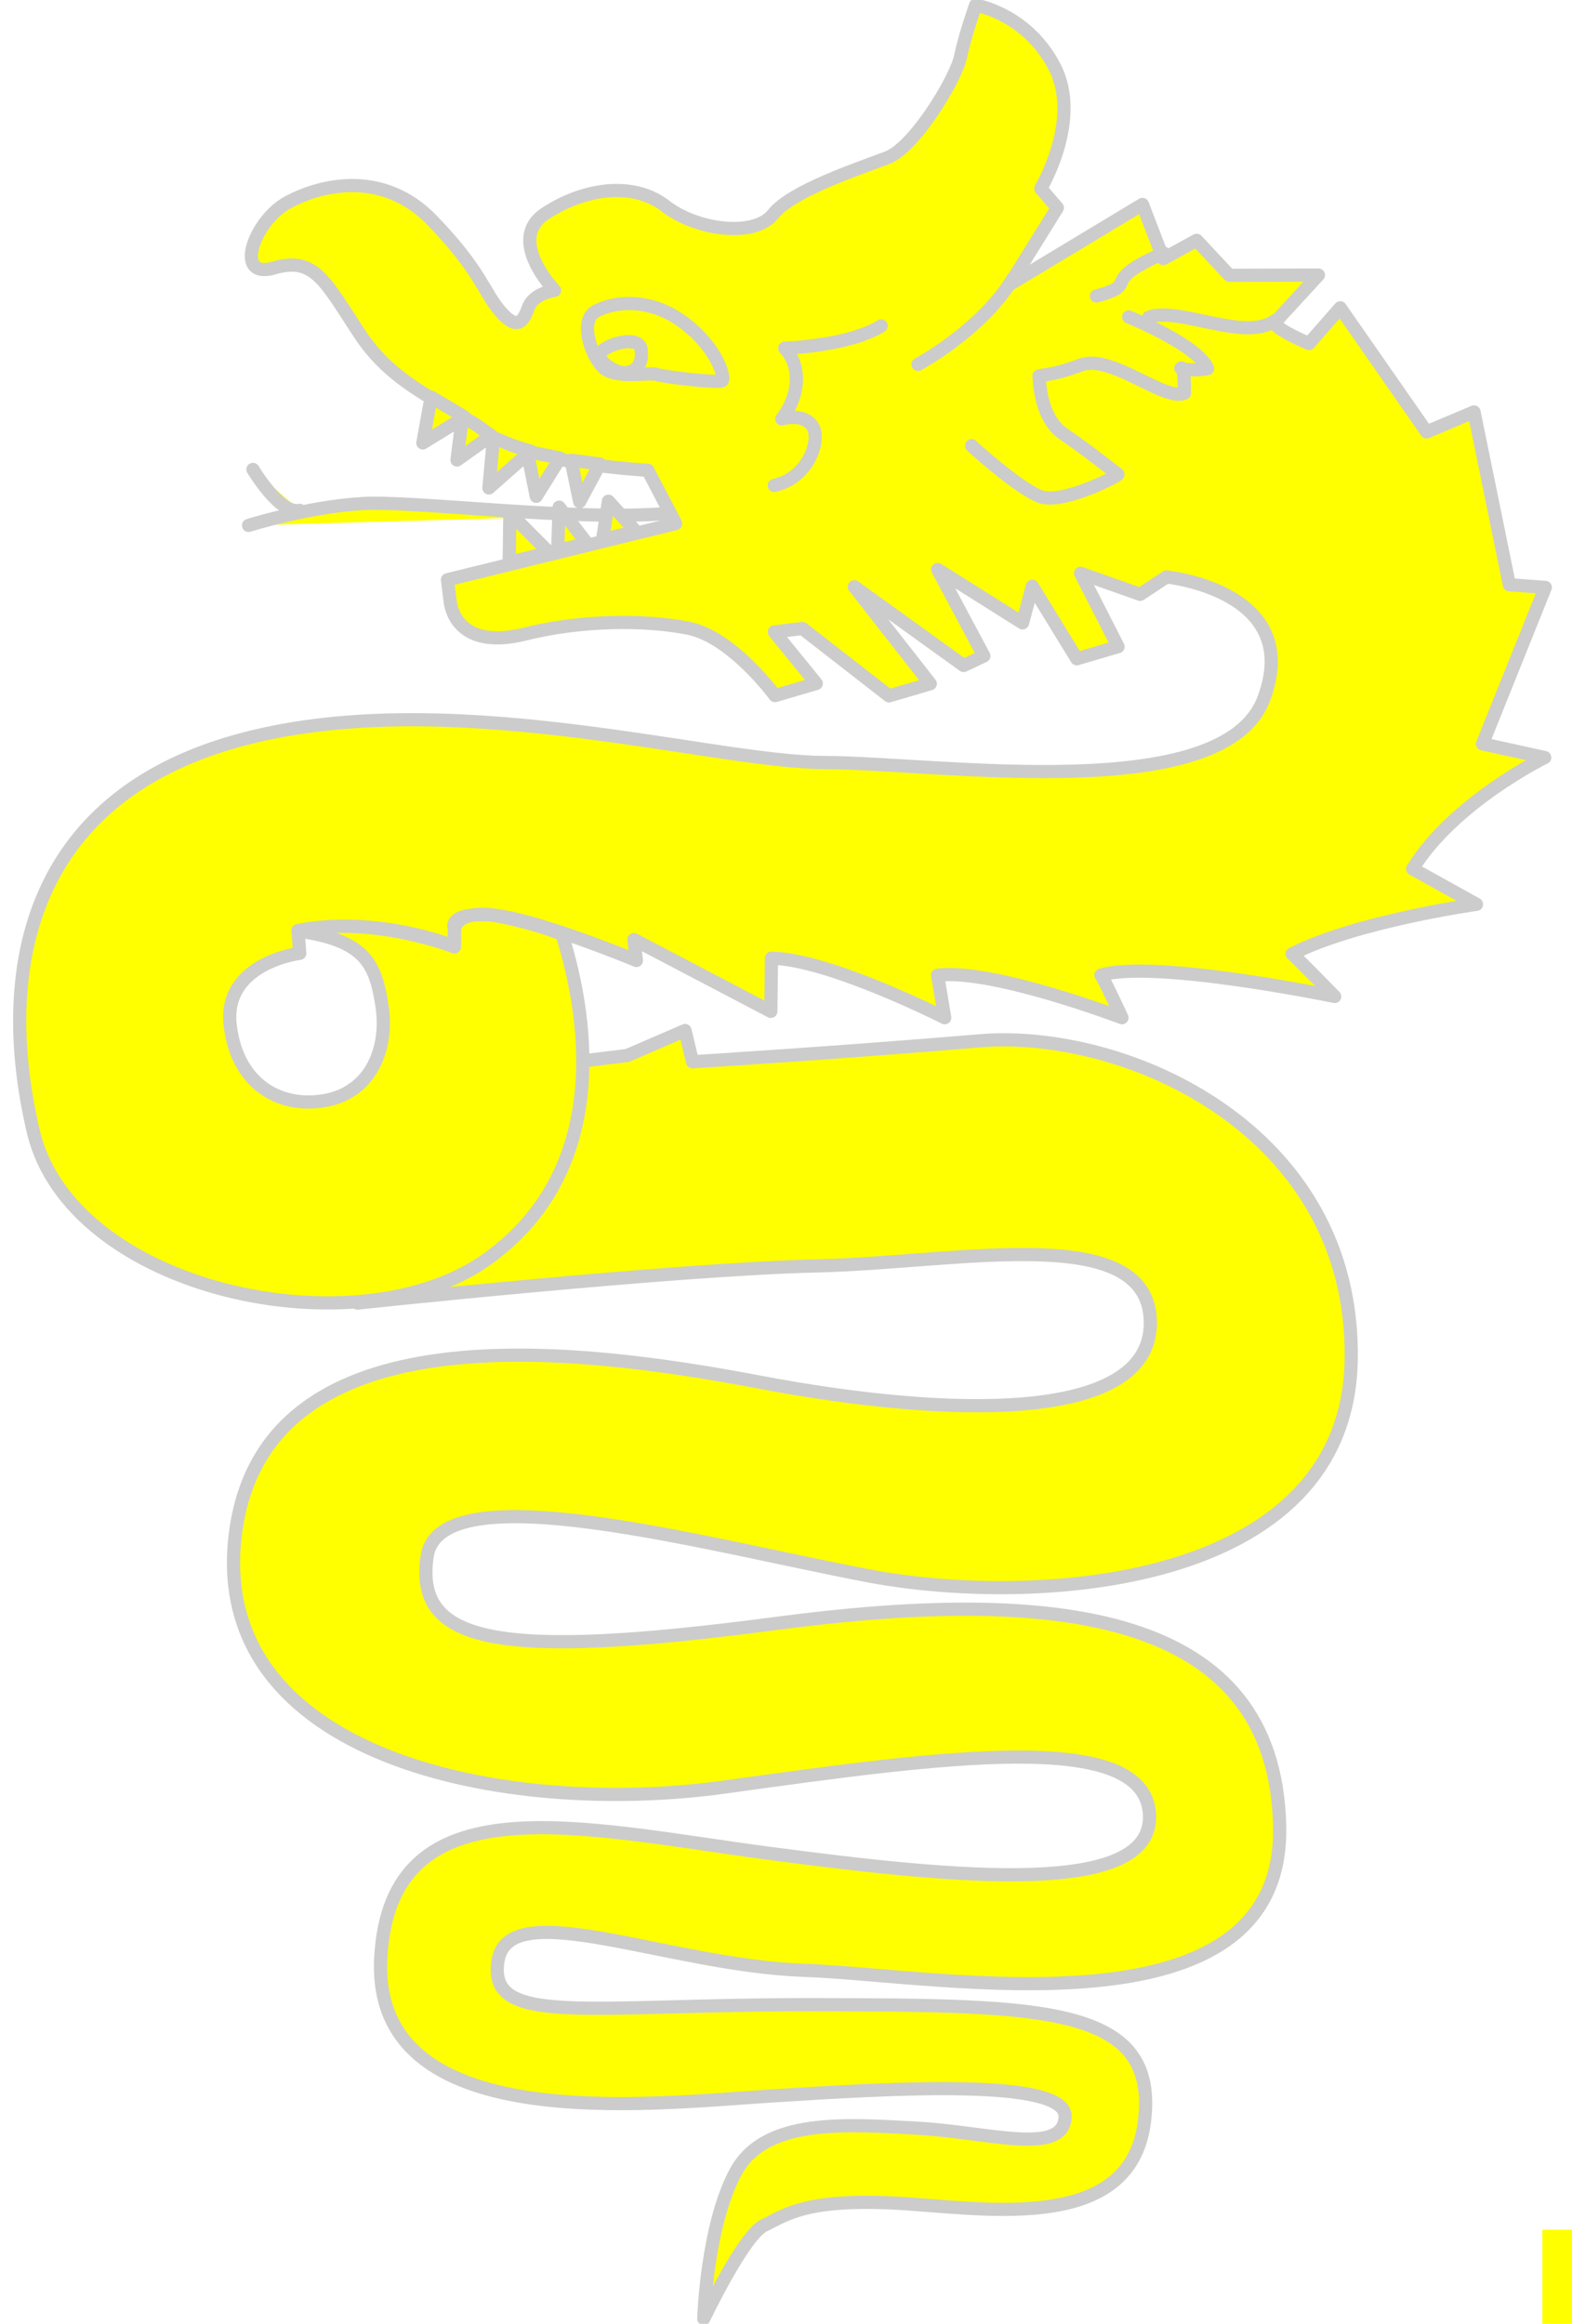<?xml version="1.0" encoding="UTF-8" standalone="no"?>
<!DOCTYPE svg PUBLIC "-//W3C//DTD SVG 1.1//EN" "http://www.w3.org/Graphics/SVG/1.1/DTD/svg11.dtd">
<svg xmlns:dc="http://purl.org/dc/elements/1.1/" xmlns:xl="http://www.w3.org/1999/xlink" version="1.1" xmlns="http://www.w3.org/2000/svg" viewBox="63 62.213 238.5 352.574" width="238.5" height="352.574">
  <defs>
    <clipPath id="artboard_clip_path">
      <path d="M 63 62.213 L 301.5 62.213 L 301.5 414.787 L 63 414.787 Z"/>
    </clipPath>
  </defs>
  <g id="Serpent_Erect_(2)" fill-opacity="1" stroke-dasharray="none" stroke="none" stroke-opacity="1" fill="#ffff00">
    <title>Serpent Erect (2)</title>
    <g id="Serpent_Erect_(2): Layer 2" >
      <title>Layer 2</title>
      <g id="Graphic_24">
        <rect x="297" y="400.5" width="76.5" height="90" id="path"/>
        <clipPath id="clip_path">
          <use xl:href="#path"/>
        </clipPath>
        <g clip-path="url(#clip_path)">
          <image xl:href="image54.pdf" width="235" height="355" transform="translate(304.7 399.35) scale(.26)"/>
        </g>
      </g>
      <g id="Group_3">
        <g id="Group_15">
          <g id="Line_17">
            <path d="M 100.709 141.932 C 100.709 141.932 109.711 139.091 117.942 138.616 C 126.173 138.142 149.796 141.327 164.529 140.099" stroke="#cccccc" stroke-linecap="round" stroke-linejoin="round" stroke-width="2"/>
          </g>
          <g id="Line_16">
            <path d="M 101.375 133.432 C 101.375 133.432 105.504 140.375 108.473 139.637" stroke="#cccccc" stroke-linecap="round" stroke-linejoin="round" stroke-width="2"/>
          </g>
        </g>
        <g id="Graphic_14">
          <path d="M 202.025 385.092 C 191.169 384.505 179.058 383.574 174.633 391.71 C 170.208 399.846 169.776 414 169.776 414 C 169.776 414 175.829 401.325 178.904 399.863 C 181.979 398.401 184.923 395.87 198.009 396.432 C 211.096 396.994 234.457 401.719 236.632 384.096 C 238.808 366.474 221.446 366.437 186.723 366.362 C 152 366.287 136.927 369.84 138.558 359.698 C 140.19 349.556 164.299 360.438 184.998 361.15 C 205.697 361.863 257.864 371.984 257.148 339.274 C 256.432 306.564 223.191 302.913 180.706 308.527 C 138.221 314.142 125.908 311.45 127.801 298.382 C 129.695 285.313 170.582 296.754 195.012 301.347 C 219.441 305.94 267.411 303.526 268.002 268.521 C 268.592 233.516 233.674 218.27 211.615 220.126 C 189.556 221.982 168.071 223.304 168.071 223.304 L 166.931 218.562 L 158.175 222.349 L 116.496 227.468 L 117.242 259.917 C 117.242 259.917 165.33 254.764 186.966 254.277 C 208.602 253.789 237.439 247.374 237.525 262.882 C 237.612 278.391 206.149 277.201 178.382 271.933 C 150.615 266.665 103.218 260.554 98.736 294.73 C 94.254 328.906 139.632 337.967 172.906 333.349 C 206.18 328.73 236.49 324.49 237.387 337.362 C 238.283 350.234 207.91 347.126 179.561 343.378 C 151.213 339.63 122.177 332.12 120.765 359.276 C 119.352 386.432 161.087 381.433 179.733 380.237 C 198.379 379.04 224.881 377.439 224.599 383.405 C 224.316 389.37 212.882 385.679 202.025 385.092 Z" fill="#f5f5f5"/>
          <path d="M 202.025 385.092 C 191.169 384.505 179.058 383.574 174.633 391.71 C 170.208 399.846 169.776 414 169.776 414 C 169.776 414 175.829 401.325 178.904 399.863 C 181.979 398.401 184.923 395.87 198.009 396.432 C 211.096 396.994 234.457 401.719 236.632 384.096 C 238.808 366.474 221.446 366.437 186.723 366.362 C 152 366.287 136.927 369.84 138.558 359.698 C 140.19 349.556 164.299 360.438 184.998 361.15 C 205.697 361.863 257.864 371.984 257.148 339.274 C 256.432 306.564 223.191 302.913 180.706 308.527 C 138.221 314.142 125.908 311.45 127.801 298.382 C 129.695 285.313 170.582 296.754 195.012 301.347 C 219.441 305.94 267.411 303.526 268.002 268.521 C 268.592 233.516 233.674 218.27 211.615 220.126 C 189.556 221.982 168.071 223.304 168.071 223.304 L 166.931 218.562 L 158.175 222.349 L 116.496 227.468 L 117.242 259.917 C 117.242 259.917 165.33 254.764 186.966 254.277 C 208.602 253.789 237.439 247.374 237.525 262.882 C 237.612 278.391 206.149 277.201 178.382 271.933 C 150.615 266.665 103.218 260.554 98.736 294.73 C 94.254 328.906 139.632 337.967 172.906 333.349 C 206.18 328.73 236.49 324.49 237.387 337.362 C 238.283 350.234 207.91 347.126 179.561 343.378 C 151.213 339.63 122.177 332.12 120.765 359.276 C 119.352 386.432 161.087 381.433 179.733 380.237 C 198.379 379.04 224.881 377.439 224.599 383.405 C 224.316 389.37 212.882 385.679 202.025 385.092 Z" stroke="#cccccc" stroke-linecap="round" stroke-linejoin="round" stroke-width="2"/>
        </g>
        <g id="Graphic_13">
          <path d="M 108.219 203.458 C 118.418 204.907 119.96 208.41 120.95 214.802 C 121.94 221.194 119.341 227.644 112.806 229.08 C 106.271 230.516 99.096 227.364 97.932 217.832 C 96.769 208.3 108.477 206.852 108.477 206.852 L 108.219 203.458 Z M 108.2 203.399 C 120.423 201.048 131.817 205.75 131.817 205.75 L 131.967 203.246 C 131.967 203.246 130.945 201.392 134.773 201.042 L 134.773 201.042 C 131.935 201.487 131.967 203.246 131.967 203.246 L 131.946 205.879 C 131.946 205.879 119.641 201.017 108.2 203.399 Z M 134.773 201.042 C 135.406 200.984 136.172 200.968 137.097 201.007 C 137.441 201.022 137.813 201.055 141.416 201.71 C 140.249 201.418 139.226 201.22 141.417 201.709 C 148.868 203.479 159.555 207.939 159.555 207.939 L 159.168 204.762 L 179.95 215.661 L 180.045 207.588 C 188.887 207.76 206.329 216.626 206.329 216.626 L 205.254 210.172 C 213.559 209.129 233.222 216.626 233.222 216.626 C 233.222 216.626 230.358 210.43 230.026 210.162 L 230.026 210.162 L 230.026 210.162 C 238.042 207.725 265.494 213.399 265.494 213.399 C 265.494 213.399 259.446 207.201 259.04 206.945 C 268.759 201.985 287.009 199.415 287.009 199.415 L 277.327 194.036 C 283.504 183.958 297.359 177.143 297.359 177.143 L 287.921 175.071 L 297.451 151.336 L 291.998 150.927 L 286.636 124.71 L 279.441 127.738 L 266.337 108.915 L 261.595 114.331 C 256.435 112.103 256.351 111.209 256.351 111.209 L 263.029 103.945 L 249.525 103.981 L 244.555 98.676 L 239.49 101.444 L 236.326 93.232 L 216.194 105.363 L 223.419 93.732 L 220.902 90.815 C 220.902 90.815 227.192 80.374 222.963 72.291 C 218.734 64.208 211.022 63 211.022 63 C 211.022 63 209.41 67.496 208.733 70.803 C 208.056 74.111 201.767 84.552 197.637 86.131 C 193.507 87.71 183.118 91.128 180.311 94.695 C 177.505 98.263 168.728 97.184 163.952 93.468 C 159.176 89.752 151.722 90.661 145.722 94.619 C 139.721 98.576 147.144 106.268 147.144 106.268 C 147.144 106.268 143.95 106.658 143.143 108.906 C 142.337 111.155 141.402 112.344 138.884 109.426 C 136.367 106.509 135.979 103.332 128.556 95.639 C 121.133 87.947 111.68 90.175 106.614 92.943 C 101.549 95.712 98.324 104.704 104.584 102.865 C 110.843 101.026 112.425 105.132 117.718 113.085 C 123.012 121.038 130.853 123.305 136.823 127.95 C 142.793 132.596 161.282 133.563 161.282 133.563 L 165.511 141.646 L 130.891 150.172 C 130.891 150.172 130.891 150.172 131.279 153.349 C 131.666 156.526 134.313 160.503 142.702 158.404 C 151.091 156.305 160.803 156.194 167.45 157.532 C 174.097 158.87 180.585 167.752 180.585 167.752 L 186.844 165.913 L 180.486 158.09 L 184.745 157.571 L 197.88 167.791 L 204.139 165.952 L 192.617 151.235 L 209.204 163.183 L 212.269 161.734 L 205.265 148.616 L 218.141 156.718 L 219.624 151.163 L 226.37 162.163 L 232.629 160.324 L 226.948 149.194 L 235.983 152.39 L 239.984 149.752 C 239.984 149.752 260.88 151.822 254.737 168.219 C 248.594 184.615 205.337 177.938 188.042 177.9 C 170.747 177.862 130.328 165.786 98.757 174.673 C 67.185 183.56 62.37 209.607 68.037 233.838 C 73.704 258.069 117.168 267.383 136.914 253.244 C 156.659 239.104 151.62 214.599 148.261 203.944 C 145.555 202.9 143.298 202.182 138.206 201.103 C 139.161 201.221 140.249 201.432 141.417 201.709 L 138.329 201.098 C 136.81 200.892 135.654 200.904 134.773 201.042 Z" fill="#ff0000"/>
          <path d="M 108.219 203.458 C 118.418 204.907 119.96 208.41 120.95 214.802 C 121.94 221.194 119.341 227.644 112.806 229.08 C 106.271 230.516 99.096 227.364 97.932 217.832 C 96.769 208.3 108.477 206.852 108.477 206.852 L 108.219 203.458 Z M 108.2 203.399 C 120.423 201.048 131.817 205.75 131.817 205.75 L 131.967 203.246 C 131.967 203.246 130.945 201.392 134.773 201.042 L 134.773 201.042 C 131.935 201.487 131.967 203.246 131.967 203.246 L 131.946 205.879 C 131.946 205.879 119.641 201.017 108.2 203.399 Z M 134.773 201.042 C 135.406 200.984 136.172 200.968 137.097 201.007 C 137.441 201.022 137.813 201.055 141.416 201.71 C 140.249 201.418 139.226 201.22 141.417 201.709 C 148.868 203.479 159.555 207.939 159.555 207.939 L 159.168 204.762 L 179.95 215.661 L 180.045 207.588 C 188.887 207.76 206.329 216.626 206.329 216.626 L 205.254 210.172 C 213.559 209.129 233.222 216.626 233.222 216.626 C 233.222 216.626 230.358 210.43 230.026 210.162 L 230.026 210.162 L 230.026 210.162 C 238.042 207.725 265.494 213.399 265.494 213.399 C 265.494 213.399 259.446 207.201 259.04 206.945 C 268.759 201.985 287.009 199.415 287.009 199.415 L 277.327 194.036 C 283.504 183.958 297.359 177.143 297.359 177.143 L 287.921 175.071 L 297.451 151.336 L 291.998 150.927 L 286.636 124.71 L 279.441 127.738 L 266.337 108.915 L 261.595 114.331 C 256.435 112.103 256.351 111.209 256.351 111.209 L 263.029 103.945 L 249.525 103.981 L 244.555 98.676 L 239.49 101.444 L 236.326 93.232 L 216.194 105.363 L 223.419 93.732 L 220.902 90.815 C 220.902 90.815 227.192 80.374 222.963 72.291 C 218.734 64.208 211.022 63 211.022 63 C 211.022 63 209.41 67.496 208.733 70.803 C 208.056 74.111 201.767 84.552 197.637 86.131 C 193.507 87.71 183.118 91.128 180.311 94.695 C 177.505 98.263 168.728 97.184 163.952 93.468 C 159.176 89.752 151.722 90.661 145.722 94.619 C 139.721 98.576 147.144 106.268 147.144 106.268 C 147.144 106.268 143.95 106.658 143.143 108.906 C 142.337 111.155 141.402 112.344 138.884 109.426 C 136.367 106.509 135.979 103.332 128.556 95.639 C 121.133 87.947 111.68 90.175 106.614 92.943 C 101.549 95.712 98.324 104.704 104.584 102.865 C 110.843 101.026 112.425 105.132 117.718 113.085 C 123.012 121.038 130.853 123.305 136.823 127.95 C 142.793 132.596 161.282 133.563 161.282 133.563 L 165.511 141.646 L 130.891 150.172 C 130.891 150.172 130.891 150.172 131.279 153.349 C 131.666 156.526 134.313 160.503 142.702 158.404 C 151.091 156.305 160.803 156.194 167.45 157.532 C 174.097 158.87 180.585 167.752 180.585 167.752 L 186.844 165.913 L 180.486 158.09 L 184.745 157.571 L 197.88 167.791 L 204.139 165.952 L 192.617 151.235 L 209.204 163.183 L 212.269 161.734 L 205.265 148.616 L 218.141 156.718 L 219.624 151.163 L 226.37 162.163 L 232.629 160.324 L 226.948 149.194 L 235.983 152.39 L 239.984 149.752 C 239.984 149.752 260.88 151.822 254.737 168.219 C 248.594 184.615 205.337 177.938 188.042 177.9 C 170.747 177.862 130.328 165.786 98.757 174.673 C 67.185 183.56 62.37 209.607 68.037 233.838 C 73.704 258.069 117.168 267.383 136.914 253.244 C 156.659 239.104 151.62 214.599 148.261 203.944 C 145.555 202.9 143.298 202.182 138.206 201.103 C 139.161 201.221 140.249 201.432 141.417 201.709 L 138.329 201.098 C 136.81 200.892 135.654 200.904 134.773 201.042 Z" stroke="#cccccc" stroke-linecap="round" stroke-linejoin="round" stroke-width="2"/>
        </g>
        <g id="Line_12">
          <path d="M 216.698 104.448 C 211.854 112.395 202.273 117.491 202.273 117.491" stroke="#cccccc" stroke-linecap="round" stroke-linejoin="round" stroke-width="2"/>
        </g>
        <g id="Line_11">
          <path d="M 239.563 100.602 C 229.279 105.116 236.341 105.207 229.355 107.121" stroke="#cccccc" stroke-linecap="round" stroke-linejoin="round" stroke-width="2"/>
        </g>
        <g id="Line_10">
          <path d="M 256.517 110.808 C 251.889 114.217 241.721 108.615 237.276 110.353" stroke="#cccccc" stroke-linecap="round" stroke-linejoin="round" stroke-width="2"/>
        </g>
        <g id="Line_9">
          <path d="M 234.236 110.292 C 234.236 110.292 244.861 114.615 246.208 118.139 C 243.792 118.558 241.703 118.143 242.231 118.03 C 242.759 117.916 242.702 121.871 242.702 121.871 C 239.597 123.124 231.57 115.852 226.956 117.596 C 222.341 119.339 220.511 119.07 220.625 119.303 C 220.74 119.536 220.628 125.517 224.341 128.038 C 228.054 130.56 232.368 134.038 232.609 134.172 C 232.849 134.306 224.152 138.848 220.76 137.528 C 217.368 136.207 210.182 129.678 210.413 129.833" stroke="#cccccc" stroke-linecap="round" stroke-linejoin="round" stroke-width="2"/>
        </g>
        <g id="Line_8">
          <path d="M 180.476 135.86 C 185.749 134.671 187.521 128.903 186.312 126.949 C 185.102 124.996 182.307 125.579 181.605 125.764 C 184.241 122.392 184.709 117.887 182.063 115.04 C 182.063 115.04 191.719 114.736 196.69 111.66" stroke="#cccccc" stroke-linecap="round" stroke-linejoin="round" stroke-width="2"/>
        </g>
        <g id="Graphic_7">
          <path d="M 153.41 109.427 C 155.945 108.044 161.351 107.201 166.582 111.043 C 171.813 114.885 173.092 119.616 172.537 119.983 C 171.982 120.35 163.82 119.434 162.691 119.035 C 161.561 118.636 156.298 119.814 154.442 117.892 C 152.586 115.971 150.876 110.81 153.41 109.427 Z" fill="#ff0000"/>
          <path d="M 153.41 109.427 C 155.945 108.044 161.351 107.201 166.582 111.043 C 171.813 114.885 173.092 119.616 172.537 119.983 C 171.982 120.35 163.82 119.434 162.691 119.035 C 161.561 118.636 156.298 119.814 154.442 117.892 C 152.586 115.971 150.876 110.81 153.41 109.427 Z" stroke="#cccccc" stroke-linecap="round" stroke-linejoin="round" stroke-width="2"/>
        </g>
        <g id="Graphic_6">
          <path d="M 154.35 115.447 C 155.819 114.194 160.014 113.145 160.273 115.262 C 160.531 117.38 159.595 118.568 157.998 118.763 C 156.4 118.958 152.882 116.701 154.35 115.447 Z" fill="#ff0000"/>
          <path d="M 154.35 115.447 C 155.819 114.194 160.014 113.145 160.273 115.262 C 160.531 117.38 159.595 118.568 157.998 118.763 C 156.4 118.958 152.882 116.701 154.35 115.447 Z" stroke="#cccccc" stroke-linecap="round" stroke-linejoin="round" stroke-width="2"/>
        </g>
        <g id="Graphic_5">
          <path d="M 151.395 132.258 L 149.637 132.042 L 150.943 138.327 L 154.008 132.615 C 153.173 132.511 152.296 132.393 151.395 132.258 Z M 128.41 122.467 L 127.153 129.412 L 133.122 125.743 L 132.334 132.003 L 137.543 128.301 C 137.207 128.097 136.896 127.885 136.613 127.665 C 136.139 127.297 135.654 126.944 135.159 126.601 L 133.379 125.585 L 133.5 125.51 C 131.853 124.473 130.131 123.503 128.41 122.467 Z M 138.773 128.962 L 137.87 128.643 L 137.175 136.246 L 143.056 131.049 L 144.358 137.519 L 147.974 131.708 L 143.361 130.78 L 143.503 130.654 C 141.761 130.176 140.136 129.616 138.773 128.962 Z" fill="#ff0000"/>
          <path d="M 151.395 132.258 L 149.637 132.042 L 150.943 138.327 L 154.008 132.615 C 153.173 132.511 152.296 132.393 151.395 132.258 Z M 128.41 122.467 L 127.153 129.412 L 133.122 125.743 L 132.334 132.003 L 137.543 128.301 C 137.207 128.097 136.896 127.885 136.613 127.665 C 136.139 127.297 135.654 126.944 135.159 126.601 L 133.379 125.585 L 133.5 125.51 C 131.853 124.473 130.131 123.503 128.41 122.467 Z M 138.773 128.962 L 137.87 128.643 L 137.175 136.246 L 143.056 131.049 L 144.358 137.519 L 147.974 131.708 L 143.361 130.78 L 143.503 130.654 C 141.761 130.176 140.136 129.616 138.773 128.962 Z" stroke="#cccccc" stroke-linecap="round" stroke-linejoin="round" stroke-width="2"/>
        </g>
        <g id="Graphic_4">
          <path d="M 146.321 146.051 L 140.357 140.058 L 140.249 147.529 Z M 152.053 144.655 L 147.833 139.157 L 147.603 145.739 Z M 159.481 142.846 L 155.308 138.256 L 154.428 144.077 Z" fill="#ff0000"/>
          <path d="M 146.321 146.051 L 140.357 140.058 L 140.249 147.529 Z M 152.053 144.655 L 147.833 139.157 L 147.603 145.739 Z M 159.481 142.846 L 155.308 138.256 L 154.428 144.077 Z" stroke="#cccccc" stroke-linecap="round" stroke-linejoin="round" stroke-width="2"/>
        </g>
      </g>
    </g>
  </g>
</svg>
